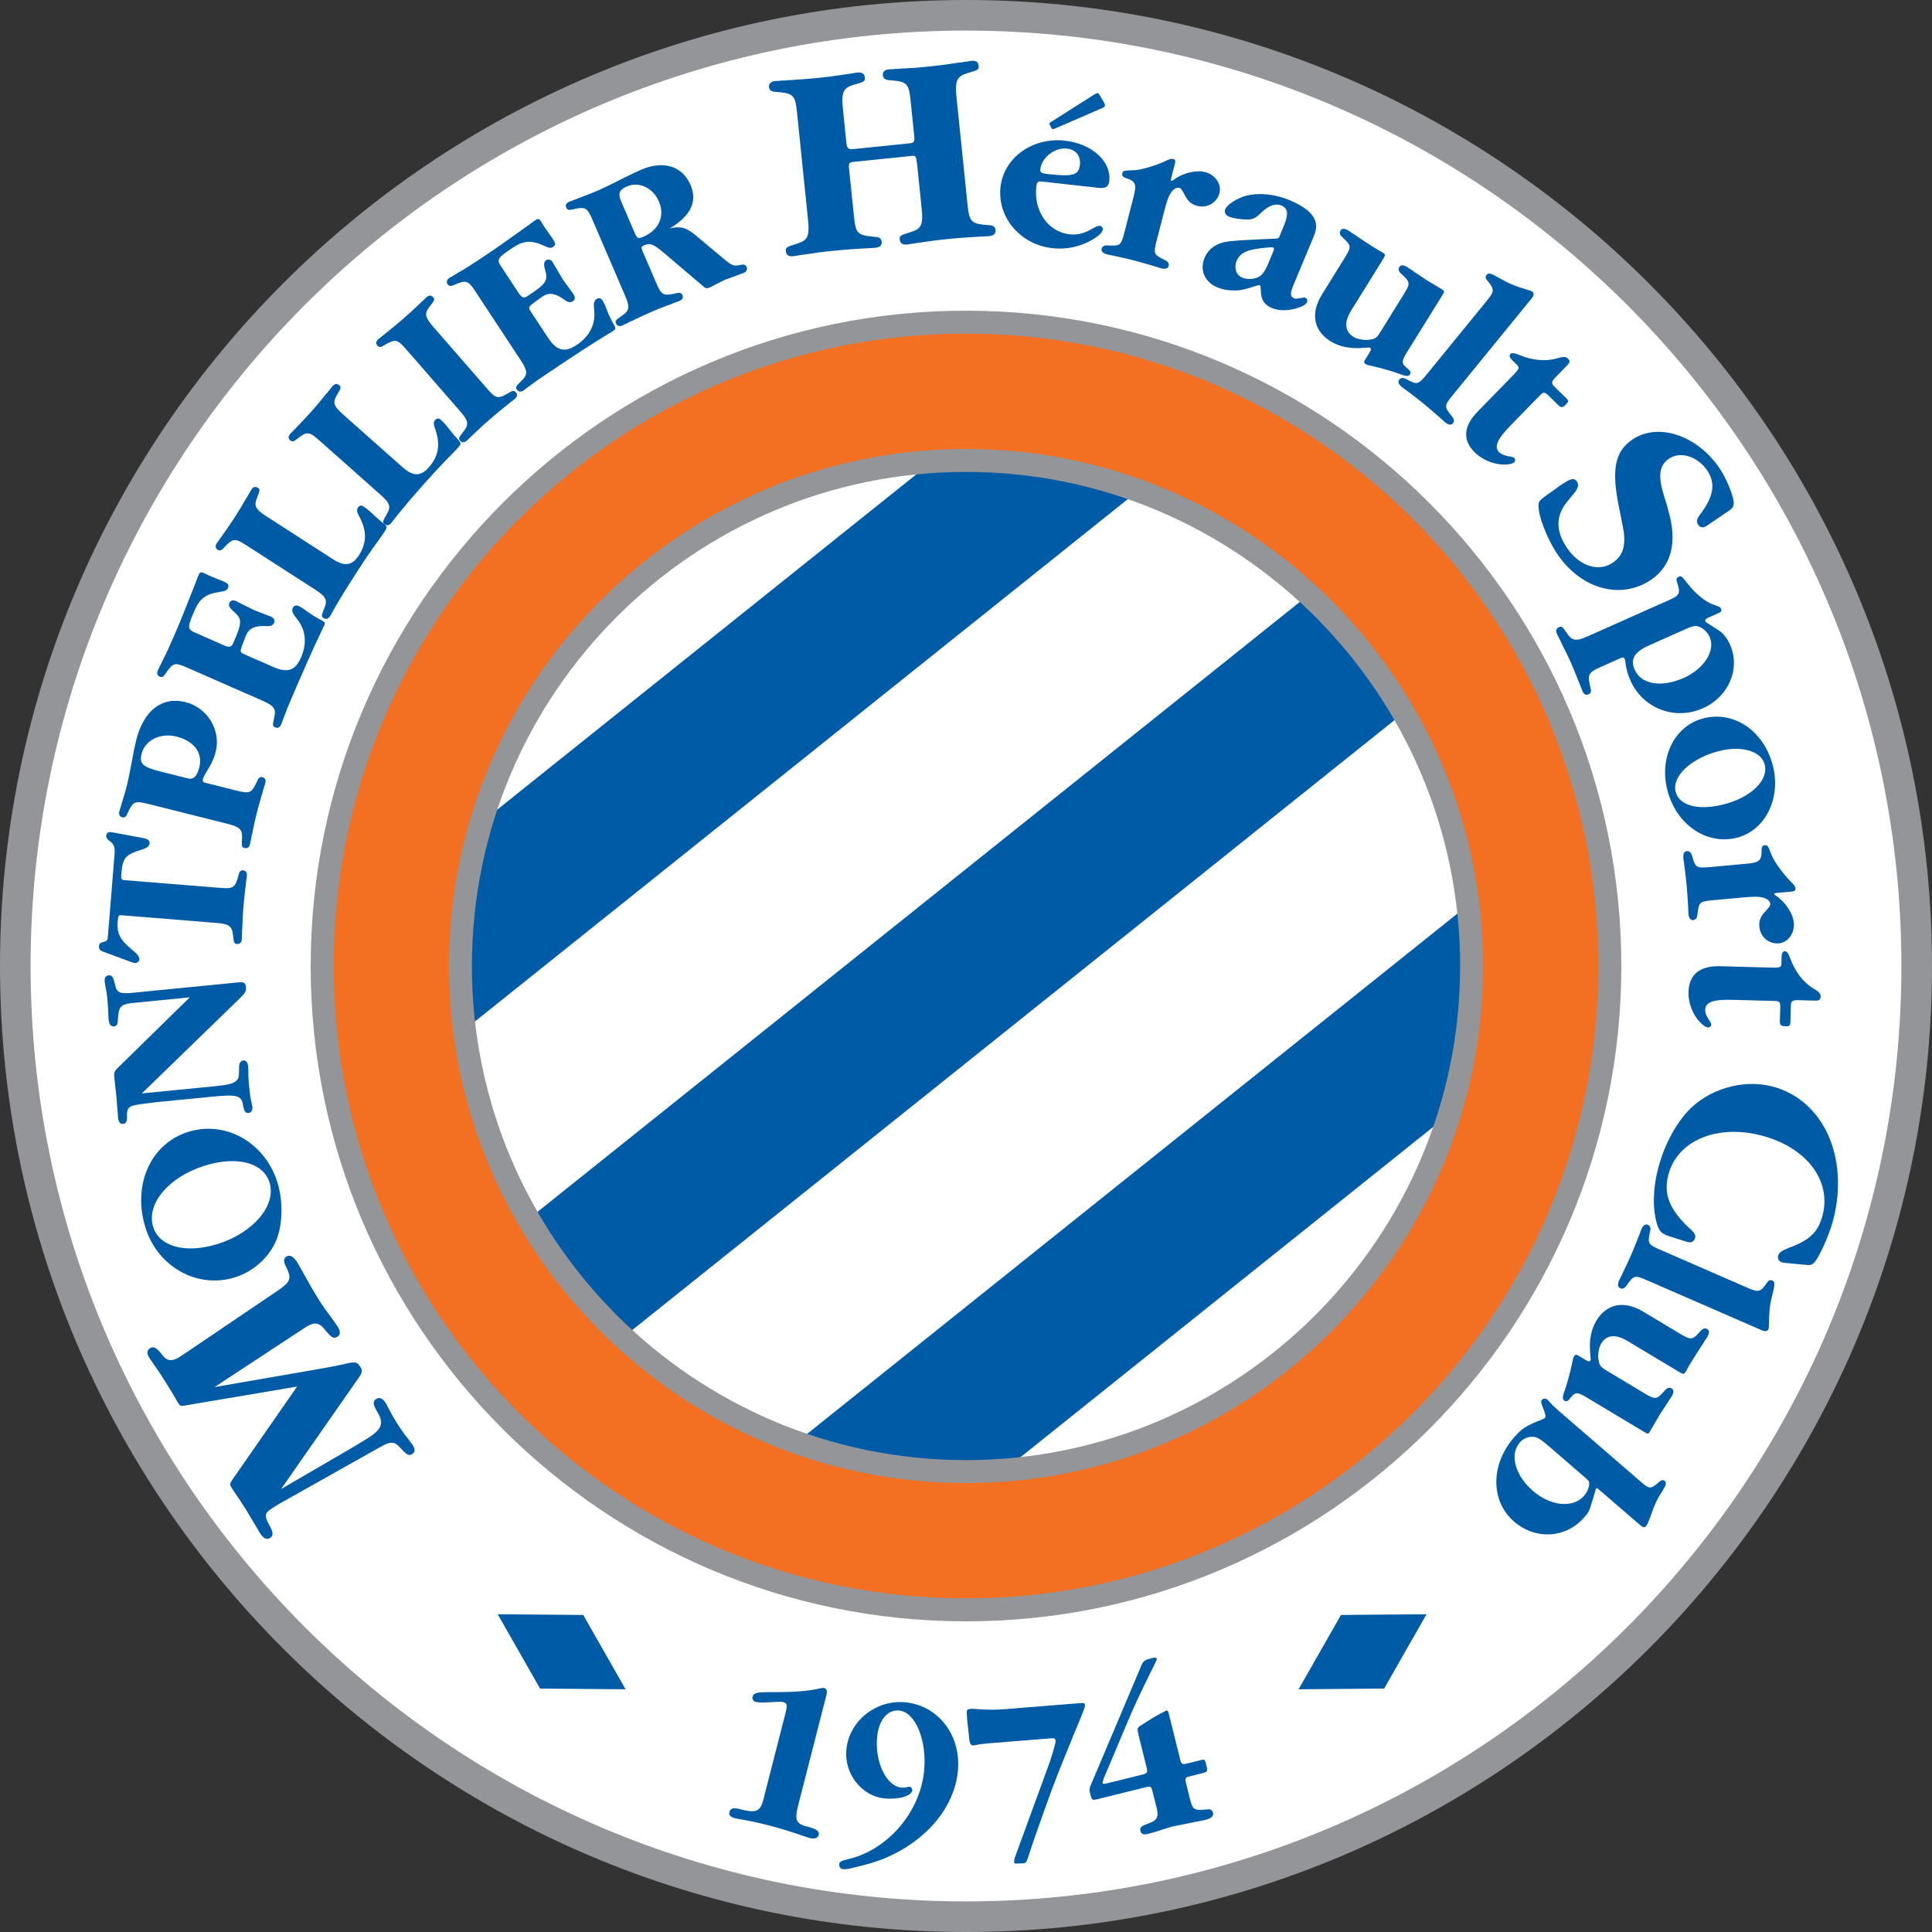 <?xml version="1.0" encoding="UTF-8" standalone="no"?>
<!-- Created with Inkscape (http://www.inkscape.org/) -->
<svg
   xmlns:svg="http://www.w3.org/2000/svg"
   xmlns="http://www.w3.org/2000/svg"
   version="1.0"
   width="705.499"
   height="705.5"
   viewBox="0 0 705.499 705.5"
   id="Layer_1"
   xml:space="preserve"><rect x="0" y="0" width="705.499" height="705.5" fill="#333333" stroke="none"/><defs
   id="defs102" />
<g
   id="g3">
	<g
   id="g5">
		<g
   id="g7">
			<path
   d="M 537.157,352.75 C 537.157,454.715 454.497,537.364 352.543,537.364 C 250.578,537.364 167.917,454.715 167.917,352.75 C 167.917,250.785 250.578,168.124 352.543,168.124 C 454.497,168.124 537.157,250.785 537.157,352.75"
   style="fill:white"
   id="path9" />
			<path
   d="M 172.108,352.75 C 172.108,253.265 253.046,172.327 352.543,172.327 C 452.017,172.327 532.966,253.265 532.966,352.75 C 532.966,452.234 452.017,533.173 352.543,533.173 C 253.047,533.173 172.108,452.234 172.108,352.75 M 163.726,352.75 C 163.726,456.857 248.419,541.562 352.543,541.562 C 456.645,541.562 541.349,456.857 541.349,352.75 C 541.349,248.631 456.645,163.938 352.543,163.938 C 248.419,163.938 163.726,248.631 163.726,352.75 z "
   style="fill:#939598"
   id="path11" />
			<path
   d="M 0,352.75 C 0,547.252 158.236,705.5 352.75,705.5 C 547.252,705.5 705.499,547.252 705.499,352.75 C 705.499,158.236 547.252,0 352.75,0 C 158.236,0 0,158.236 0,352.75"
   style="fill:#939598"
   id="path13" />
			<path
   d="M 11.174,352.75 C 11.174,164.409 164.403,11.174 352.75,11.174 C 541.097,11.174 694.325,164.409 694.325,352.75 C 694.325,541.102 541.096,694.326 352.75,694.326 C 164.403,694.326 11.174,541.102 11.174,352.75"
   style="fill:white"
   id="path15" />
			<polyline
   fill="#005BA6"
   points="271.524,537.02 352.979,552.988 540.373,403.043 547.998,315.8 271.524,537.02    "
   id="polyline17"
   style="fill:#005ba6" />
			<path
   d="M 543.175,324.821 C 541.901,339.417 536.779,398.048 536.515,400.976 C 533.897,403.089 354.771,546.402 351.935,548.687 C 348.799,548.072 294.125,537.347 280.815,534.74 C 293.355,524.698 529.602,335.673 543.175,324.821 M 545.483,312.66 L 262.233,539.3 L 354.035,557.307 L 544.23,405.117 L 552.832,306.781 L 545.483,312.66 z "
   style="fill:white"
   id="path19" />
			<polyline
   fill="#005BA6"
   points="537.261,245.691 207.835,509.281 168.25,459.808 497.676,196.219 537.261,245.691    "
   id="polyline21"
   style="fill:#005ba6" />
			<path
   d="M 497.056,201.875 C 501.156,207.014 527.489,239.927 531.6,245.066 C 525.501,249.946 214.565,498.744 208.455,503.625 C 204.355,498.486 178.011,465.568 173.9,460.435 C 180.009,455.553 490.935,206.755 497.056,201.875 M 495.161,193.078 L 162.588,459.171 L 207.192,514.937 L 542.923,246.318 L 498.296,190.564 L 495.161,193.078 z "
   style="fill:white"
   id="path23" />
			<path
   d="M 440.096,164.799 C 412.57,154.096 386.168,146.867 366.749,142.337 L 143.192,321.198 L 148.348,326.372 L 148.348,398.238 L 440.096,164.799"
   style="fill:#005ba6"
   id="path25" />
			<path
   d="M 367.725,146.712 C 383.963,150.559 407.264,156.869 432.058,166.079 C 421.654,174.393 164.633,380.04 152.38,389.859 C 152.38,376.785 152.38,324.688 152.38,324.688 C 152.38,324.688 150.152,322.478 149.222,321.536 C 155.974,316.139 364.739,149.101 367.725,146.712 M 364.233,139.185 L 137.163,320.883 C 137.163,320.883 142.916,326.631 144.329,328.031 C 144.329,331.218 144.329,406.609 144.329,406.609 L 448.065,163.576 L 441.554,161.044 C 412.948,149.933 385.581,142.595 367.666,138.409 L 365.76,137.973 L 364.233,139.185 z "
   style="fill:white"
   id="path27" />
			<path
   d="M 171.144,352.75 C 171.144,252.605 252.61,171.138 352.75,171.138 C 452.9,171.138 534.367,252.605 534.367,352.75 C 534.367,452.895 452.9,534.361 352.75,534.361 C 252.61,534.361 171.144,452.895 171.144,352.75 M 120.845,352.75 C 120.845,480.623 224.877,584.655 352.75,584.655 C 480.622,584.655 584.666,480.623 584.666,352.75 C 584.666,224.877 480.622,120.839 352.75,120.839 C 224.877,120.839 120.845,224.877 120.845,352.75 z "
   style="fill:#f36f21"
   id="path29" />
			<path
   d="M 172.327,352.75 C 172.327,253.265 253.265,172.327 352.75,172.327 C 452.234,172.327 533.185,253.265 533.185,352.75 C 533.185,452.234 452.235,533.173 352.75,533.173 C 253.265,533.173 172.327,452.234 172.327,352.75 M 163.943,352.75 C 163.943,456.857 248.648,541.562 352.75,541.562 C 456.862,541.562 541.567,456.857 541.567,352.75 C 541.567,248.631 456.862,163.938 352.75,163.938 C 248.648,163.938 163.943,248.631 163.943,352.75 z "
   style="fill:#939598"
   id="path31" />
			<path
   d="M 121.833,352.761 C 121.833,225.416 225.417,121.826 352.75,121.826 C 480.071,121.826 583.667,225.416 583.667,352.761 C 583.667,480.083 480.071,583.667 352.75,583.667 C 225.417,583.667 121.833,480.083 121.833,352.761 M 113.449,352.761 C 113.449,484.688 220.8,592.056 352.75,592.056 C 484.711,592.056 592.051,484.688 592.051,352.761 C 592.051,220.794 484.711,113.455 352.75,113.455 C 220.8,113.455 113.449,220.794 113.449,352.761 z "
   style="fill:#939598"
   id="path33" />
			<path
   d="M 68.283,513.122 C 65.848,513.547 65.848,513.547 65.079,512.335 C 64.872,512.019 64.206,510.974 63.793,510.124 C 62.036,507.184 60.922,505.421 59.349,502.93 C 58.384,501.403 56.983,499.364 55.984,497.98 C 55.479,497.165 54.79,496.251 54.583,495.93 C 53.515,494.253 53.572,493.099 54.847,492.272 C 56.053,491.508 57.27,492.203 59.084,494.546 C 61.209,497.354 62.851,497.445 66.997,494.592 L 100.53,471.894 C 106.375,467.978 106.697,467.088 104.239,462.121 C 103.481,460.582 103.584,459.503 104.629,458.842 C 105.823,458.078 107.178,458.796 108.557,460.961 C 108.66,461.122 109.211,462.006 109.544,462.701 C 112.576,468.19 114.907,472.238 116.285,474.397 C 117.755,476.717 119.753,479.513 121.912,482.407 C 122.417,483.205 123.118,484.124 123.37,484.526 C 124.381,486.134 124.3,487.42 123.266,488.086 C 121.819,489.005 121.096,488.557 118.546,485.445 C 116.399,482.746 114.63,482.632 111.15,484.951 L 78.363,506.506 L 119.406,499.398 C 121.209,499.047 123,498.697 124.884,498.295 C 129.764,497.118 130.373,497.192 131.591,499.105 C 132.36,500.316 132.268,501.258 131.269,502.693 L 102.64,543.759 L 126.871,529.645 C 129.099,528.365 131.867,526.706 134.519,525.035 C 139.262,522.037 140.181,519.769 138.09,516.123 C 136.092,512.781 135.988,511.736 137.436,510.817 C 138.55,510.099 139.813,510.662 140.881,512.344 C 141.076,512.677 141.559,513.601 141.984,514.451 C 142.845,516.156 143.925,518.063 145.039,519.814 C 146.371,521.904 147.669,523.776 149.081,525.481 C 149.77,526.388 150.517,527.387 150.769,527.772 C 151.688,529.23 151.584,530.304 150.54,530.959 C 149.323,531.734 148.657,531.373 146.165,528.68 C 143.949,526.245 142.571,526.222 138.391,528.657 L 103.319,548.386 C 102.377,548.868 101.585,549.374 100.448,550.08 L 99.024,550.999 C 96.693,552.469 96.498,553.611 98.277,556.764 C 99.839,559.583 99.919,560.772 98.633,561.593 C 97.347,562.408 96.187,561.794 94.855,559.704 L 89.561,550.81 C 88.39,548.956 86.024,545.401 85.128,544.166 L 84.577,543.288 C 83.865,542.157 83.876,541.818 84.784,540.44 L 108.498,506.316 L 68.283,513.122"
   style="fill:#005ba6"
   id="path35" />
			<path
   d="M 53.159,448.41 C 57.684,462.748 72.177,470.746 85.9,466.406 C 93.031,464.149 99.003,458.453 101.311,451.775 C 103.275,445.976 103.286,438.041 101.277,431.678 C 96.683,417.122 82.305,409.032 68.663,413.344 C 54.95,417.674 48.232,432.821 53.159,448.41 M 55.949,448.06 C 53.285,439.688 61.531,429.83 74.634,425.706 C 86.336,422.003 96.109,424.472 98.405,431.747 C 101.035,440.061 92.617,450.104 79.606,454.221 C 67.961,457.89 58.235,455.341 55.949,448.06 z "
   style="fill:#005ba6"
   id="path37" />
			<path
   d="M 49.496,366.146 C 43.72,366.709 43.318,367.191 42.973,373.353 C 42.904,374.163 42.456,374.719 41.652,374.8 C 40.504,374.904 39.838,374.093 39.665,372.365 C 39.642,372.072 39.562,371.343 39.573,370.694 C 39.458,367.932 39.355,366.118 39.183,364.522 C 39.068,363.368 38.861,361.932 38.597,360.709 C 38.436,359.854 38.276,358.923 38.23,358.487 C 38.092,357.04 38.597,356.265 39.677,356.162 C 40.906,356.03 41.342,356.725 42.089,359.866 C 42.721,362.501 43.858,362.972 48.267,362.547 L 86.945,358.734 C 89.115,358.527 89.655,358.832 89.827,360.571 C 89.953,361.863 89.517,362.707 87.863,364.275 L 51.804,399.272 L 78.401,396.659 C 83.546,396.154 85.245,395.695 86.382,394.552 C 87.243,393.604 87.243,393.673 87.323,389.286 C 87.289,388.195 88.001,387.322 88.873,387.242 C 89.815,387.133 90.469,387.96 90.607,389.321 C 90.63,389.613 90.63,390.274 90.699,390.848 C 90.653,392.817 90.756,394.569 91.032,397.319 C 91.193,398.978 91.434,400.776 91.721,402.068 C 91.939,402.918 92.112,403.842 92.158,404.21 C 92.273,405.502 91.767,406.289 90.757,406.398 C 89.597,406.502 89.08,405.749 88.713,403.315 C 88.162,400.071 86.439,399.589 77.826,400.433 L 57.373,402.449 C 48.932,403.494 51.171,403.201 50.598,403.327 C 47.141,403.821 46.349,404.636 46.372,407.105 C 46.464,409.574 46.108,410.28 44.868,410.395 C 43.857,410.493 43.271,409.746 43.099,408.012 L 42.536,400.765 L 41.801,394.047 C 41.56,391.589 41.606,391.297 43.214,389.746 L 69.305,364.194 L 49.496,366.146"
   style="fill:#005ba6"
   id="path39" />
			<path
   d="M 80.111,324.195 C 85.405,324.631 85.876,324.304 87.242,319.091 C 87.449,318.235 88,317.764 88.712,317.822 C 89.815,317.908 90.274,318.609 90.159,319.837 L 90.125,320.268 C 89.964,321.422 90.021,320.705 89.803,322.502 L 89.757,323.162 L 89.711,323.742 L 89.585,324.305 L 89.528,324.96 C 89.287,327.056 89.057,329.008 88.839,331.689 C 88.644,334.147 88.586,335.743 88.471,339.016 L 88.425,339.601 L 88.367,340.25 L 88.379,340.979 L 88.333,341.622 C 88.356,342.213 88.321,342.719 88.31,342.942 C 88.195,344.165 87.644,344.774 86.553,344.693 C 85.543,344.612 85.405,344.458 85.072,341.368 C 84.739,338.199 83.637,337.377 79.089,337.027 L 44.465,334.225 C 43.317,334.133 43.145,334.334 42.984,336.355 C 42.617,340.92 43.754,343.131 48.462,347.006 C 50.185,348.384 50.965,349.464 50.897,350.337 C 50.828,351.135 50.059,351.726 49.186,351.657 C 48.956,351.64 48.623,351.536 48.256,351.428 L 37.702,347.529 C 36.577,347.139 36.048,346.444 36.117,345.566 C 36.186,344.705 36.588,344.291 37.415,344.067 C 39.115,343.625 39.287,343.493 39.413,341.753 L 41.813,312.142 C 42.031,309.323 41.675,308.347 40.159,307.204 C 39.068,306.383 38.735,305.924 38.804,305.126 C 38.884,304.109 39.642,303.668 40.802,303.897 L 52.504,306.073 C 54.146,306.44 54.697,306.911 54.606,308.002 C 54.537,308.944 53.745,309.604 52.103,310.132 C 45.603,312.153 44.799,313.118 44.294,319.342 C 44.168,320.927 44.351,321.317 45.431,321.398 L 80.111,324.195"
   style="fill:#005ba6"
   id="path41" />
			<path
   d="M 74.955,285.839 C 74.128,285.626 73.91,285.27 74.082,284.57 C 74.243,283.932 74.725,282.933 75.333,281.969 C 77.205,278.983 78.181,276.91 78.767,274.51 C 80.754,266.62 75.77,258.404 67.685,256.377 C 59.141,254.241 52.446,259.449 49.713,270.364 C 49.265,272.127 48.599,275.405 48.093,278.345 C 47.404,281.923 46.83,284.851 46.486,286.189 C 46.084,287.802 45.785,289.014 44.913,291.856 C 44.166,294.291 44.052,294.716 43.983,294.997 C 43.788,295.468 43.673,295.961 43.592,296.243 C 43.305,297.443 43.627,298.206 44.695,298.465 C 45.384,298.643 46.004,298.27 46.36,297.466 C 48.576,292.551 49.082,292.304 54.215,293.585 L 83.177,300.854 C 87.621,301.974 88.574,302.961 88.379,306.137 C 88.207,309.158 88.31,309.404 89.286,309.651 C 90.354,309.909 90.997,309.404 91.296,308.204 C 91.353,308.003 91.468,307.509 91.548,306.923 L 91.709,306.286 L 91.813,305.568 L 91.974,304.937 L 92.112,304.368 C 92.766,301.159 93.076,299.597 93.662,297.34 C 94.282,294.796 94.822,292.987 95.396,290.966 L 95.557,290.328 L 95.775,289.788 L 95.913,289.208 L 96.062,288.588 C 96.59,286.848 96.407,287.543 96.763,286.435 L 96.866,286.016 C 97.165,284.816 96.832,284.052 95.775,283.788 C 95.063,283.616 94.454,283.989 94.11,284.799 C 91.894,289.708 91.388,289.955 86.232,288.669 L 74.955,285.839 M 58.694,281.756 C 52.068,280.097 50.793,278.874 51.723,275.222 C 52.952,270.278 58.591,267.505 64.378,268.952 C 70.855,270.571 74.116,274.912 72.784,280.195 C 71.946,283.508 70.671,284.754 68.616,284.249 L 58.694,281.756 z "
   style="fill:#005ba6"
   id="path43" />
			<path
   d="M 99.749,243.539 C 105.008,245.858 107.822,244.871 109.9,240.14 C 112.232,234.823 111.657,229.816 108.27,225.785 C 106.777,223.936 106.456,223.08 106.915,222.007 C 107.294,221.152 108.121,220.882 108.994,221.266 C 109.649,221.548 110.97,222.363 112.21,223.305 C 113.461,224.252 115.081,225.292 117.653,226.653 C 118.629,227.158 118.778,227.537 118.422,228.335 C 118.273,228.663 117.71,229.771 117.297,230.701 C 115.942,233.44 114.139,237.333 111.934,242.386 C 109.947,246.916 107.226,253.1 106.295,255.38 C 104.906,258.584 105.399,257.453 103.149,263.286 C 102.988,263.849 102.77,264.308 102.69,264.509 C 102.196,265.634 101.461,266.036 100.474,265.6 C 99.544,265.187 99.452,264.992 100.153,261.966 C 100.876,258.877 100.107,257.745 95.915,255.903 L 68.57,243.894 C 63.724,241.764 63.207,241.844 60.175,246.398 C 59.693,247.127 59.027,247.397 58.372,247.104 C 57.373,246.656 57.166,245.87 57.66,244.727 L 57.844,244.325 L 58.073,243.964 L 58.245,243.562 L 58.521,242.965 L 58.877,242.327 L 59.141,241.73 L 59.37,241.202 L 59.692,240.622 L 59.933,240.094 C 61.001,238.027 61.828,236.166 63.482,232.365 C 64.676,229.637 66.077,226.29 66.939,224.136 C 72.543,209.93 70.878,214.271 72.336,210.39 L 72.577,209.862 C 72.944,209.001 73.438,208.811 74.3,209.202 L 76.861,210.402 L 81.455,212.256 C 83.453,213.129 83.717,213.565 83.201,214.777 C 82.833,215.564 82.236,215.857 80.203,216.15 C 75.3,216.856 72.968,218.527 71.142,222.713 C 68.363,229.041 68.363,229.758 71.165,230.982 L 81.799,235.662 C 83.717,236.506 84.532,236.293 85.141,234.91 C 88.471,227.325 88.471,226.056 85.382,223.351 C 83.832,222.019 83.361,221.101 83.752,220.176 C 84.165,219.235 85.165,218.965 86.198,219.504 L 92.905,222.846 L 98.808,225.114 C 100.071,225.677 100.508,226.487 100.094,227.428 C 99.692,228.358 98.888,228.726 97.269,228.64 C 93.077,228.393 90.987,229.381 89.816,232.039 L 89.299,233.394 C 87.393,238.275 87.393,238.108 89.575,239.073 L 99.749,243.539"
   style="fill:#005ba6"
   id="path45" />
			<path
   d="M 90.114,199.216 C 85.658,196.351 85.107,196.42 81.444,200.359 C 80.836,201.014 80.147,201.169 79.527,200.773 C 78.608,200.182 78.539,199.36 79.205,198.327 C 79.205,198.327 79.412,198.006 79.733,197.621 L 79.974,197.253 L 80.33,196.713 L 80.778,196.139 L 81.134,195.594 L 81.456,195.1 L 81.824,194.658 L 82.191,194.101 C 83.305,192.494 84.511,190.765 85.809,188.738 C 87.313,186.424 88.071,185.109 89.771,182.227 L 90.069,181.733 L 90.437,181.182 L 90.77,180.533 L 91.114,179.982 C 91.378,179.448 91.654,179.029 91.769,178.839 C 92.435,177.805 93.216,177.535 94.135,178.121 C 94.985,178.672 94.996,178.931 93.871,181.756 C 92.665,184.695 93.251,185.93 97.098,188.411 L 121.639,204.242 C 125.842,206.958 128.644,206.521 131.01,202.852 C 133.962,198.276 134.008,193.906 131.24,188.658 C 130.31,187.028 130.183,186.166 130.7,185.368 C 131.205,184.564 131.917,184.415 132.698,184.931 C 133.686,185.569 135.34,186.884 136.809,188.365 C 138.049,189.508 139.095,190.432 140.094,191.161 C 141.357,192.148 141.437,192.562 140.668,193.773 L 140.186,194.514 C 138.785,196.547 138.946,196.3 136.477,199.722 C 134.617,202.335 132.71,205.16 129.793,209.684 C 127.048,213.95 124.855,217.47 122.478,221.558 C 121.605,223.062 121.341,223.597 121.191,223.843 C 120.962,224.302 120.697,224.733 120.537,224.968 C 119.859,226.002 119.101,226.289 118.171,225.697 C 117.321,225.134 117.321,224.887 118.435,222.062 C 119.652,219.122 119.055,217.876 115.22,215.395 L 90.114,199.216"
   style="fill:#005ba6"
   id="path47" />
			<path
   d="M 116.699,160.917 C 112.714,157.386 112.151,157.375 107.937,160.716 C 107.236,161.267 106.524,161.313 105.984,160.819 C 105.169,160.107 105.215,159.28 106.042,158.35 C 106.042,158.35 106.283,158.08 106.674,157.753 L 106.972,157.426 L 107.409,156.944 L 107.937,156.45 L 108.373,155.956 L 108.752,155.519 L 109.189,155.14 L 109.626,154.646 C 110.981,153.228 112.439,151.695 114.024,149.909 C 115.861,147.842 116.815,146.653 118.927,144.052 L 119.754,143.122 L 120.179,142.536 L 120.616,142.054 C 120.937,141.56 121.282,141.181 121.42,141.032 C 122.247,140.102 123.062,139.947 123.866,140.665 C 124.636,141.348 124.601,141.606 123.062,144.219 C 121.42,146.947 121.799,148.261 125.232,151.299 L 147.074,170.678 C 150.818,174.002 153.655,173.991 156.537,170.724 C 160.154,166.653 160.889,162.341 158.949,156.742 C 158.271,154.979 158.271,154.107 158.903,153.4 C 159.534,152.694 160.258,152.648 160.959,153.274 C 161.832,154.049 163.255,155.611 164.496,157.282 C 165.541,158.614 166.437,159.694 167.31,160.566 C 168.412,161.726 168.435,162.139 167.471,163.231 L 166.885,163.879 C 165.197,165.676 165.381,165.47 162.429,168.467 C 160.201,170.77 157.881,173.273 154.31,177.298 C 150.934,181.093 148.247,184.246 145.272,187.915 C 144.169,189.27 143.836,189.752 143.652,189.976 C 143.365,190.407 143.021,190.786 142.825,190.998 C 142.01,191.928 141.206,192.066 140.379,191.349 C 139.621,190.677 139.655,190.419 141.206,187.8 C 142.837,185.084 142.446,183.763 139.024,180.732 L 116.699,160.917"
   style="fill:#005ba6"
   id="path49" />
			<path
   d="M 177.747,141.774 C 181.226,145.771 181.789,145.868 186.406,143.089 C 187.164,142.618 187.887,142.676 188.358,143.221 C 189.07,144.042 188.909,144.863 187.99,145.667 L 187.646,145.949 C 186.727,146.666 187.29,146.184 185.866,147.321 L 185.361,147.758 L 184.925,148.137 L 184.443,148.464 L 183.949,148.889 C 182.479,150.077 180.734,151.496 179.092,152.931 C 176.336,155.32 176.244,155.411 171.432,159.976 C 171.064,160.401 170.674,160.74 170.49,160.883 C 169.583,161.693 168.744,161.738 168.021,160.917 C 167.366,160.153 167.424,159.907 169.295,157.506 C 171.271,155.014 171.064,153.659 168.055,150.214 L 148.441,127.694 C 144.962,123.686 144.41,123.606 139.782,126.379 C 139.035,126.838 138.312,126.781 137.841,126.235 C 137.117,125.414 137.29,124.605 138.22,123.789 C 138.22,123.789 138.484,123.554 138.921,123.272 L 139.242,122.991 L 139.736,122.554 L 140.333,122.135 L 140.827,121.71 L 141.275,121.319 L 141.757,120.992 L 142.251,120.567 C 143.664,119.43 145.466,117.96 146.937,116.662 C 149.842,114.136 149.842,114.136 154.746,109.491 C 155.136,109.043 155.527,108.716 155.687,108.572 C 156.617,107.762 157.456,107.717 158.156,108.537 C 158.834,109.301 158.753,109.559 156.904,111.959 C 154.929,114.439 155.135,115.794 158.144,119.251 L 177.747,141.774"
   style="fill:#005ba6"
   id="path51" />
			<path
   d="M 200.141,123.348 C 203.299,128.142 206.193,128.849 210.499,126.013 C 215.368,122.815 217.607,118.302 216.953,113.071 C 216.712,110.717 216.895,109.809 217.86,109.178 C 218.652,108.661 219.491,108.879 220.007,109.672 C 220.409,110.281 221.075,111.671 221.603,113.14 C 222.143,114.621 222.935,116.361 224.348,118.899 C 224.888,119.852 224.807,120.254 224.084,120.736 C 223.774,120.937 222.706,121.557 221.856,122.108 C 219.227,123.675 215.598,125.966 210.993,128.987 C 206.87,131.709 201.22,135.424 199.199,136.848 C 196.282,138.76 197.316,138.082 192.262,141.763 C 191.814,142.136 191.389,142.417 191.205,142.538 C 190.183,143.222 189.356,143.158 188.747,142.246 C 188.196,141.396 188.23,141.195 190.458,139.036 C 192.755,136.82 192.72,135.459 190.205,131.635 L 173.783,106.698 C 170.866,102.265 170.384,102.064 165.377,104.229 C 164.573,104.579 163.873,104.436 163.471,103.827 C 162.874,102.92 163.138,102.144 164.16,101.45 L 164.528,101.215 L 164.93,101.037 L 165.298,100.796 L 165.849,100.44 L 166.492,100.101 L 167.043,99.745 L 167.525,99.429 L 168.111,99.125 L 168.605,98.803 C 170.626,97.643 172.314,96.535 175.771,94.256 C 178.263,92.62 181.26,90.564 183.155,89.22 C 195.592,80.343 191.825,83.082 195.167,80.624 L 195.649,80.308 C 196.43,79.791 196.935,79.894 197.452,80.682 L 198.956,83.093 L 201.792,87.141 C 202.998,88.961 202.986,89.478 201.896,90.196 C 201.161,90.678 200.506,90.598 198.634,89.737 C 194.133,87.658 191.273,87.797 187.449,90.317 C 181.684,94.112 181.294,94.715 182.97,97.265 L 189.366,106.969 C 190.514,108.732 191.307,109.002 192.57,108.158 C 199.495,103.604 200.184,102.531 199.07,98.58 C 198.473,96.628 198.576,95.594 199.426,95.043 C 200.276,94.492 201.263,94.796 201.838,95.795 L 205.651,102.249 L 209.372,107.365 C 210.119,108.531 210.039,109.449 209.188,110.012 C 208.35,110.563 207.477,110.449 206.145,109.495 C 202.78,107.014 200.495,106.699 198.06,108.295 L 196.877,109.156 C 192.639,112.211 192.72,112.073 194.029,114.071 L 200.141,123.348"
   style="fill:#005ba6"
   id="path53" />
			<path
   d="M 212.188,72.039 L 211.556,72.228 L 211.028,72.463 L 210.431,72.71 L 209.73,72.946 L 209.133,73.204 L 208.731,73.371 C 208.226,73.497 207.904,73.652 207.904,73.652 C 206.767,74.134 206.377,74.863 206.79,75.862 C 207.088,76.529 207.743,76.792 208.604,76.58 C 213.852,75.357 214.369,75.616 216.447,80.479 L 228.241,107.902 C 230.055,112.117 229.849,113.478 227.196,115.24 C 224.693,116.963 224.554,117.169 224.957,118.099 C 225.382,119.098 226.186,119.322 227.323,118.828 C 227.518,118.747 227.989,118.546 228.494,118.242 L 229.091,117.984 L 229.734,117.639 L 230.331,117.369 L 230.871,117.145 C 233.753,115.744 235.177,115.055 237.118,114.217 C 239.587,113.149 241.195,112.466 243.25,111.736 L 243.847,111.478 L 244.41,111.323 L 244.95,111.094 L 245.559,110.829 C 247.247,110.186 246.581,110.479 247.672,110.077 L 248.074,109.905 C 249.211,109.423 249.613,108.694 249.177,107.695 C 248.89,107.023 248.224,106.765 247.374,106.977 C 242.125,108.2 241.621,107.942 239.519,103.073 L 234.615,91.652 C 234.075,90.383 234.156,90.033 235.235,89.573 C 237.428,88.631 238.566,89.079 242.792,92.639 L 256.503,104.307 C 257.674,105.387 258.099,105.432 259.305,104.927 C 259.5,104.846 259.833,104.692 260.212,104.456 C 260.912,104.071 261.889,103.577 263.048,102.986 C 264.024,102.492 264.759,102.176 264.897,102.119 L 271.511,99.684 C 272.545,99.305 273.015,98.392 272.648,97.519 C 272.292,96.721 271.695,96.428 270.466,96.721 C 267.871,97.284 267.4,97.094 264.207,94.441 L 254.079,85.972 C 250.611,83.043 248.394,82.493 244.593,83.405 C 252.31,78.754 254.756,73.575 252.149,67.511 C 249.198,60.644 242.262,58.479 234.177,61.947 C 232.385,62.722 229.767,64.003 227.034,65.346 C 223.543,67.166 220.316,68.694 218.455,69.509 C 216.124,70.509 214.918,71.025 212.725,71.8 L 212.188,72.039 M 226.841,73.566 C 225.589,70.626 226.117,69.299 228.988,68.065 C 233.329,66.193 238.45,68.57 240.575,73.52 C 242.907,78.917 240.667,83.999 234.856,86.491 C 233.053,87.266 232.663,87.117 231.744,84.987 L 226.841,73.566 z "
   style="fill:#005ba6"
   id="path55" />
			<path
   d="M 332.01,52.355 C 333.813,52.154 334.054,51.752 333.859,49.766 L 332.562,37.197 C 331.861,30.307 331.424,29.779 324.385,29.244 C 323.225,29.083 322.513,28.59 322.398,27.539 C 322.272,26.224 323.053,25.472 324.661,25.305 C 324.661,25.305 325.132,25.259 325.798,25.294 L 327.222,25.145 L 328.083,25.157 L 329.025,25.059 L 329.783,24.978 L 330.541,24.989 L 331.311,24.92 C 334.067,24.811 336.513,24.564 340.302,24.179 C 343.323,23.875 345.493,23.554 349.627,22.945 L 350.385,22.859 L 351.235,22.767 L 352.166,22.578 L 353.016,22.497 C 353.763,22.33 354.44,22.262 354.704,22.227 C 356.323,22.06 357.242,22.635 357.368,23.967 C 357.517,25.38 357.253,25.587 353.452,26.66 C 349.364,27.837 348.675,29.433 349.283,35.48 L 353.268,74.335 C 353.992,81.226 354.428,81.754 361.537,82.259 C 362.696,82.328 363.42,82.926 363.535,83.965 C 363.661,85.291 362.881,86.032 361.272,86.21 L 360.721,86.268 C 359.182,86.314 358.998,86.348 354.531,86.612 C 352.258,86.75 349.134,86.974 346.86,87.209 C 341.474,87.76 341.578,87.749 332.827,89.035 C 332.161,89.196 331.507,89.253 331.22,89.287 C 329.623,89.454 328.704,88.879 328.567,87.547 C 328.418,86.14 328.59,85.928 332.483,84.762 C 336.468,83.585 337.18,82.092 336.548,76.034 L 334.883,59.784 C 334.481,56.867 334.389,56.786 332.781,56.948 L 312.547,59.021 C 309.905,59.291 309.825,59.394 310.077,61.852 L 311.8,78.579 C 312.501,85.48 312.926,85.917 319.954,86.526 C 321.113,86.601 321.837,87.198 321.952,88.231 C 322.09,89.564 321.298,90.304 319.701,90.465 L 319.127,90.528 C 317.611,90.597 317.508,90.597 313.052,90.867 C 310.583,91.022 307.736,91.217 304.91,91.516 C 300.179,91.998 299.8,92.033 291.336,93.29 C 290.601,93.468 289.935,93.526 289.648,93.56 C 288.029,93.727 287.11,93.146 286.983,91.82 C 286.834,90.407 287.098,90.184 290.899,89.035 C 294.884,87.858 295.688,86.347 295.068,80.296 L 291.083,41.452 C 290.371,34.562 289.935,34.034 282.826,33.516 C 281.551,33.361 280.931,32.856 280.816,31.719 C 280.69,30.588 281.563,29.726 283.078,29.577 C 283.078,29.577 283.549,29.531 284.215,29.554 L 284.789,29.491 L 285.639,29.41 L 286.592,29.41 L 287.442,29.318 L 288.2,29.243 L 288.97,29.261 L 289.82,29.163 C 292.289,29.008 295.217,28.812 298.065,28.514 C 302.785,28.032 303.06,27.997 311.536,26.751 C 312.19,26.59 312.846,26.515 313.133,26.493 C 314.74,26.332 315.659,26.906 315.797,28.221 C 315.935,29.645 315.774,29.846 311.869,30.914 C 307.884,32.091 307.172,33.693 307.804,39.745 L 309.09,52.308 C 309.285,54.197 309.814,54.622 311.8,54.421 L 332.01,52.355"
   style="fill:#005ba6"
   id="path57" />
			<path
   d="M 383.859,46.625 C 384.112,47.039 384.192,47.119 384.411,47.142 C 384.629,47.171 384.87,47.12 385.823,46.7 L 402.095,39.632 C 403.036,39.276 403.462,38.949 403.508,38.489 C 403.542,38.265 403.416,38.03 403.232,37.547 L 401.636,34.866 C 401.188,34.137 401.199,34.056 400.821,34.022 C 400.522,33.988 400.051,34.166 399.305,34.694 L 384.365,44.18 C 383.217,44.886 383.227,44.805 383.205,45.041 C 383.182,45.179 383.182,45.179 383.48,45.828 L 383.859,46.625 M 401.143,68.593 C 403.761,68.886 404.841,68.168 405.071,66.078 C 405.863,58.953 398.766,52.458 388.867,51.368 C 377.027,50.035 366.531,57.597 365.348,68.312 C 364.119,79.342 372.572,89.316 384.262,90.619 C 389.957,91.251 395.585,89.832 400.178,86.703 C 401.741,85.669 402.613,84.624 402.704,83.798 C 402.796,83.126 402.176,82.449 401.567,82.46 C 400.97,82.471 400.488,82.632 399.19,83.327 C 395.952,85.244 393.436,85.882 390.52,85.549 C 382.722,84.682 377.428,77.033 378.427,68.111 C 378.611,66.452 379.024,66.124 380.448,66.291 L 401.143,68.593 z M 389.693,54.261 C 392.828,54.612 394.7,56.937 394.344,60.175 C 393.907,63.993 391.863,64.596 382.573,63.563 C 380.334,63.31 379.76,62.937 379.885,61.817 C 380.38,57.471 385.191,53.756 389.693,54.261 z "
   style="fill:#005ba6"
   id="path59" />
			<path
   d="M 414.016,71.567 C 415.096,67.393 414.625,66.181 411.467,65.136 C 410.089,64.711 409.595,64.194 409.836,63.322 C 410.089,62.3 410.089,62.3 414.338,62.139 C 416.703,62.041 422.17,60.422 425.374,58.901 C 427.153,58.046 427.739,57.879 428.475,58.068 C 429.129,58.235 429.313,58.751 429.072,59.635 L 427.763,64.734 C 427.544,65.618 427.522,66.008 427.82,66.077 C 427.889,66.1 428.142,66.008 428.348,65.819 C 431.656,63.241 436.662,61.972 440.028,62.827 C 443.737,63.781 446.137,67.202 445.299,70.498 C 444.369,74.069 440.809,76.119 437.169,75.178 C 435.032,74.638 433.712,73.427 432.587,71.118 C 431.645,69.321 431.254,68.746 430.588,68.58 C 429.716,68.356 428.522,69.062 427.672,70.24 C 426.661,71.779 426.155,73.128 425.053,77.446 L 422.55,87.15 C 421.103,92.783 421.149,92.875 425.375,94.971 C 426.558,95.511 426.982,96.24 426.753,97.118 C 426.524,98.06 425.581,98.369 423.974,97.956 C 423.756,97.91 423.101,97.732 422.608,97.531 C 419.071,96.463 415.867,95.567 414.121,95.108 C 412.571,94.712 409.126,93.897 405.738,93.191 C 405.198,93.133 404.544,92.961 404.325,92.898 C 402.706,92.49 402.04,91.773 402.281,90.819 C 402.51,89.946 403.246,89.51 404.544,89.619 C 409.23,89.877 409.344,89.757 410.791,84.13 L 414.016,71.567"
   style="fill:#005ba6"
   id="path61" />
			<path
   d="M 467.209,86.347 C 466.888,87.117 466.888,87.117 463.821,87.231 L 461.674,87.312 L 459.412,87.433 L 457.253,87.525 C 453.739,87.703 451.052,87.893 449.008,88.105 C 444.368,88.633 441.336,90.631 439.832,94.254 C 438.029,98.578 439.936,103.039 444.482,104.917 C 446.492,105.755 448.709,106.117 451.177,106.071 C 453.508,105.979 454.071,105.801 459.4,104.188 C 459.675,104.13 459.837,104.119 459.974,104.176 C 460.181,104.262 460.329,104.481 460.329,104.894 L 460.502,107.409 C 460.56,107.846 460.64,108.282 460.731,108.649 C 461.248,110.337 462.488,111.67 464.44,112.479 C 467.162,113.61 470.539,113.552 474.144,112.353 C 475.936,111.773 476.969,111.067 477.279,110.303 C 477.532,109.671 477.245,108.976 476.694,108.753 C 476.487,108.661 476.108,108.586 475.821,108.707 C 472.836,109.189 473.099,109.143 472.41,108.845 C 471.113,108.225 471.101,107.082 472.25,104.286 L 479.898,85.906 C 482.091,80.6 479.209,76.541 470.641,72.981 C 465.485,70.851 459.662,70.299 455.012,71.477 C 451.693,72.396 448.133,74.675 447.409,76.415 C 446.95,77.518 447.558,78.591 448.81,79.12 C 450.487,79.803 453.357,80.188 455.815,80.154 C 457.745,80.05 458.583,79.58 460.65,77.582 C 463.245,75.061 465.749,74.148 467.896,75.038 C 470.342,76.049 470.594,78.202 468.849,82.376 L 467.209,86.347 M 463.087,96.31 C 461.996,98.888 460.985,100.347 459.825,101.001 C 458.091,102 455.507,102.155 453.624,101.369 C 451.396,100.45 450.535,97.803 451.568,95.288 C 452.498,93.066 454.244,91.831 457.207,91.171 C 460.066,90.574 464.235,90.172 464.89,90.373 C 465.245,90.517 465.303,90.947 465.051,91.573 L 463.087,96.31 z "
   style="fill:#005ba6"
   id="path63" />
			<path
   d="M 490.556,94.949 C 493.611,90.011 493.634,89.845 490.201,86.646 C 489.236,85.773 489.041,84.952 489.523,84.177 C 490.04,83.339 491.027,83.327 492.417,84.212 C 492.555,84.292 493.072,84.608 493.611,85.033 L 495.15,85.986 L 495.804,86.491 C 498.009,87.949 499.755,89.127 500.605,89.643 L 502.97,91.113 C 503.705,91.492 504.739,92.124 504.866,92.193 C 506.025,92.911 506.003,93.089 504.854,94.949 L 493.473,113.266 C 490.763,117.63 491.004,120.972 494.197,122.97 C 495.931,124.038 498.699,124.428 500.984,123.9 C 502.35,123.579 502.89,123.125 504.085,121.207 L 512.089,108.316 C 515.155,103.389 515.167,103.223 511.734,100.024 C 510.7,99.111 510.505,98.284 510.976,97.509 C 511.504,96.676 512.48,96.676 513.893,97.543 C 514.031,97.624 514.605,97.98 515.076,98.358 L 515.846,98.84 L 516.58,99.38 L 517.338,99.862 C 519.164,101.085 520.588,102.061 520.726,102.141 C 521.748,102.779 522.702,103.376 524.861,104.622 L 526.595,105.696 C 527.491,106.259 527.536,106.46 526.698,107.809 L 514.043,128.187 C 511.62,132.091 511.598,132.706 514.216,134.773 C 515.1,135.502 515.283,136.053 514.882,136.702 C 514.365,137.523 513.423,137.477 510.713,136.42 C 508.313,135.547 505.385,134.703 502.055,133.894 C 499.471,133.337 499.172,133.246 498.724,132.964 C 498.024,132.528 497.99,132.154 498.54,131.259 L 500.251,128.509 C 500.688,127.803 500.733,127.298 500.355,127.062 C 499.976,126.815 500.321,126.85 497.232,127.073 C 492.868,127.377 488.952,126.545 485.874,124.627 C 479.662,120.768 478.49,114.36 482.763,107.504 L 490.556,94.949"
   style="fill:#005ba6"
   id="path65" />
			<path
   d="M 530.91,143.772 C 527.235,148.273 527.259,148.371 530.198,152.052 C 531.048,153.039 531.129,153.884 530.565,154.578 C 529.945,155.342 528.969,155.227 527.671,154.176 C 527.499,154.027 526.982,153.602 526.614,153.217 C 523.789,150.708 521.32,148.606 519.747,147.32 C 518.69,146.453 515.773,144.185 513.121,142.193 C 512.661,141.912 512.133,141.492 511.949,141.349 C 510.675,140.304 510.353,139.362 510.973,138.599 C 511.547,137.904 512.397,137.807 513.545,138.444 C 517.679,140.654 517.828,140.586 521.503,136.095 L 543.059,109.671 C 545.781,106.329 545.757,105.646 543.07,102.379 C 542.393,101.638 542.336,101.001 542.864,100.369 C 543.542,99.542 544.426,99.766 547.205,101.368 C 550.914,103.504 552.763,104.342 558.551,106.059 C 559.057,106.18 559.401,106.352 559.631,106.541 C 560.274,107.069 560.158,107.942 559.286,108.987 L 530.91,143.772"
   style="fill:#005ba6"
   id="path67" />
			<path
   d="M 552.959,136.589 C 554.751,134.751 554.9,134.166 554.039,133.327 L 552.259,131.576 C 551.282,130.634 550.995,129.836 551.535,129.296 C 552.052,128.756 553.074,128.905 554.797,129.623 C 559.678,131.644 564.535,132.069 568.669,130.834 C 570.908,130.163 571.805,130.214 572.517,130.892 C 573.389,131.742 573.343,132.328 572.276,133.413 L 567.912,137.892 C 566.592,139.241 566.442,140.045 567.475,141.044 L 571.678,145.144 C 572.872,146.31 572.872,146.625 571.816,147.711 C 570.668,148.899 570.083,148.957 569.106,148.015 L 565.271,144.265 C 564.087,143.111 563.559,143.122 562.342,144.357 L 551.593,155.376 C 546.644,160.458 545.506,163.243 547.505,165.195 C 548.102,165.786 549.273,166.292 550.514,166.55 C 552.489,166.889 552.65,166.952 552.983,167.268 C 553.362,167.63 553.362,168.382 552.995,168.761 C 552.363,169.41 550.549,169.748 548.367,169.616 C 544.83,169.335 541.143,167.739 538.651,165.315 C 534,160.785 534.322,155.709 539.582,150.312 L 552.959,136.589"
   style="fill:#005ba6"
   id="path69" />
			<path
   d="M 623.413,191.89 C 622,192.866 620.921,192.797 620.117,191.609 C 619.382,190.518 619.565,189.456 620.921,187.727 C 625.767,181.331 626.56,176.427 623.459,171.868 C 619.888,166.608 613.617,164.667 609.448,167.493 C 606.704,169.37 605.751,172.196 606.531,176.72 C 606.726,177.512 606.864,178.219 607.048,179.006 L 607.795,181.613 L 608.61,184.156 L 609.288,186.682 C 612.537,198.028 610.355,206.641 602.972,211.671 C 591.982,219.153 577.478,215.22 568.75,202.427 C 564.753,196.535 561.343,187.481 561.859,184.024 C 561.951,183.157 562.318,182.675 563.915,181.475 C 564.581,180.907 564.972,180.648 567.016,179.265 C 568.613,178.065 569.554,177.416 569.945,177.146 C 573.631,174.643 574.848,174.384 575.859,175.877 C 576.444,176.738 576.376,177.829 575.526,179.098 C 575.285,179.603 576.306,178.22 572.184,183.318 C 568.073,188.411 568.049,193.952 572.206,200.079 C 576.766,206.757 583.794,208.979 588.893,205.499 C 592.349,203.156 593.475,200.09 593.039,194.882 C 592.832,193.401 592.533,191.776 591.259,185.505 C 588.354,171.615 589.64,164.892 596.082,160.516 C 605.35,154.206 619.647,158.834 627.881,170.926 C 630.339,174.544 632.922,180.71 633.095,183.484 C 633.175,184.799 632.762,185.528 631.269,186.556 L 623.413,191.89"
   style="fill:#005ba6"
   id="path71" />
			<path
   d="M 591.465,240.46 C 592.568,239.966 593.004,240.024 593.268,240.632 C 593.36,240.844 593.429,240.988 593.452,241.223 C 593.912,244.657 594.348,246.196 595.393,248.533 C 599.94,258.731 611.596,263.198 621.863,258.627 C 631.302,254.413 635.644,244.152 631.739,235.39 C 630.636,232.921 629.328,231.262 627.352,230.004 C 622.656,227.053 622.885,227.208 622.724,226.852 C 622.517,226.381 622.839,225.979 623.884,225.526 L 627.662,223.832 C 628.488,223.464 628.775,223.005 628.466,222.316 C 628.201,221.691 627.903,221.57 625.537,220.726 C 622.907,219.842 619.428,217.022 616.821,213.801 C 613.846,210.086 613.984,210.189 612.939,210.649 C 612.25,210.965 612.066,211.625 612.331,212.412 C 613.743,216.891 613.536,217.328 608.977,219.349 L 579.9,232.307 C 575.559,234.248 574.089,234.087 572.275,231.331 C 570.471,228.759 570.311,228.569 569.266,229.04 C 568.244,229.499 568.037,230.332 568.565,231.509 C 568.646,231.71 568.852,232.204 569.174,232.709 L 569.461,233.329 L 569.828,233.99 L 570.103,234.615 L 570.344,235.166 C 571.906,238.272 572.549,239.553 573.514,241.677 C 574.375,243.618 575.121,245.501 575.891,247.396 L 576.155,248.016 L 576.34,248.607 L 576.581,249.147 L 576.868,249.773 L 577.097,250.485 L 577.372,251.111 L 577.567,251.525 C 577.716,252.042 577.854,252.38 577.854,252.38 C 578.382,253.557 579.14,253.959 580.173,253.5 C 580.862,253.196 581.138,252.501 580.897,251.605 C 579.553,246.173 579.818,245.656 584.847,243.411 L 591.465,240.46 M 615.994,229.522 C 617.843,228.701 618.979,228.448 619.922,228.689 C 621.679,229.142 623.447,230.664 624.309,232.605 C 626.514,237.555 622.299,244.221 614.858,247.546 C 606.659,251.192 599.32,249.923 596.92,244.548 C 595.254,240.833 596.839,238.06 601.938,235.786 L 615.994,229.522 z "
   style="fill:#005ba6"
   id="path73" />
			<path
   d="M 647.437,279.781 C 644.256,267.046 633.37,259.484 622.173,262.274 C 611.699,264.869 605.831,276.278 608.806,288.285 C 611.975,301.032 623.045,308.686 634.173,305.924 C 644.497,303.358 650.399,291.719 647.437,279.781 M 644.417,279.207 C 645.853,284.989 639.318,291.283 629.224,293.786 C 620.072,296.054 613.158,294.199 611.883,289.083 C 610.482,283.438 617.613,276.772 627.868,274.229 C 636.137,272.173 643.188,274.315 644.417,279.207 z "
   style="fill:#005ba6"
   id="path75" />
			<path
   d="M 638.077,315.375 C 642.349,314.99 643.326,314.141 643.257,310.816 C 643.199,309.38 643.521,308.743 644.429,308.663 C 645.485,308.571 645.485,308.571 647.047,312.51 C 647.931,314.709 651.318,319.32 653.811,321.812 C 655.223,323.196 655.568,323.701 655.648,324.442 C 655.717,325.126 655.281,325.464 654.385,325.55 L 649.114,326.032 C 648.218,326.112 647.851,326.233 647.885,326.526 C 647.885,326.595 648.058,326.807 648.298,326.934 C 651.835,329.196 654.73,333.474 655.039,336.931 C 655.384,340.755 652.983,344.166 649.596,344.47 C 645.921,344.815 642.786,342.145 642.453,338.389 C 642.246,336.201 642.935,334.559 644.726,332.722 C 646.104,331.229 646.518,330.666 646.449,329.983 C 646.369,329.087 645.301,328.197 643.911,327.795 C 642.12,327.358 640.673,327.336 636.24,327.749 L 626.261,328.656 C 620.473,329.184 620.405,329.264 619.841,333.933 C 619.727,335.236 619.187,335.885 618.279,335.966 C 617.303,336.064 616.706,335.288 616.568,333.629 C 616.546,333.405 616.476,332.733 616.51,332.193 C 616.315,328.501 616.097,325.199 615.913,323.385 C 615.775,321.811 615.373,318.28 614.914,314.835 C 614.787,314.33 614.73,313.647 614.707,313.422 C 614.558,311.768 615.006,310.896 615.981,310.815 C 616.877,310.729 617.544,311.274 617.887,312.532 C 619.197,317.022 619.358,317.091 625.145,316.563 L 638.077,315.375"
   style="fill:#005ba6"
   id="path77" />
			<path
   d="M 647.38,353.347 C 649.941,353.421 650.491,353.14 650.515,351.923 L 650.573,349.443 C 650.619,348.082 651.02,347.341 651.779,347.353 C 652.525,347.387 653.099,348.237 653.742,349.988 C 655.556,354.938 658.543,358.779 662.263,361.007 C 664.273,362.19 664.859,362.884 664.824,363.861 C 664.802,365.072 664.331,365.44 662.826,365.394 L 656.567,365.227 C 654.695,365.181 653.983,365.612 653.961,367.047 L 653.8,372.926 C 653.754,374.586 653.513,374.809 652.009,374.752 C 650.355,374.717 649.918,374.327 649.942,372.96 L 650.091,367.614 C 650.137,365.954 649.77,365.564 648.035,365.518 L 632.658,365.104 C 625.561,364.909 622.736,365.965 622.667,368.762 C 622.633,369.589 623.058,370.812 623.712,371.88 C 624.804,373.574 624.872,373.717 624.86,374.171 C 624.849,374.705 624.309,375.222 623.769,375.199 C 622.873,375.188 621.392,374.079 620.002,372.386 C 617.809,369.613 616.477,365.8 616.58,362.321 C 616.752,355.838 620.691,352.629 628.225,352.829 L 647.38,353.347"
   style="fill:#005ba6"
   id="path79" />
			<path
   d="M 609.448,451.402 C 606.83,450.529 606.038,449.743 605.199,447.365 C 603.454,441.922 603.511,434.383 605.428,426.929 C 607.553,418.649 611.423,411.202 616.223,405.868 C 623.814,397.703 636.343,393.965 647.115,396.715 C 665.696,401.492 675.343,422.41 669.463,445.32 C 668.257,450.011 665.237,457.183 663.067,460.346 C 662.126,461.673 661.46,461.994 660.104,461.948 L 652.25,461.207 C 651.48,461.098 650.998,461.075 650.733,461.006 C 649.712,460.747 649.034,459.593 649.298,458.571 C 649.573,457.474 650.652,456.676 653.065,455.723 C 660.954,452.841 663.94,449.975 665.582,443.636 C 668.832,430.935 659.484,418.825 643.108,414.622 C 626.824,410.453 612.4,416.551 609.196,429.08 C 607.359,436.252 609.714,441.954 617.51,449.056 C 618.854,450.279 619.244,451.066 618.991,452.077 C 618.636,453.455 617.441,453.937 615.982,453.467 L 609.448,451.402"
   style="fill:#005ba6"
   id="path81" />
			<path
   d="M 602.156,467.83 C 596.839,465.51 596.724,465.545 594.003,469.38 C 593.268,470.46 592.486,470.781 591.649,470.414 C 590.753,470.029 590.604,469.053 591.258,467.52 C 591.35,467.325 591.625,466.699 591.902,466.251 C 593.555,462.852 594.922,459.9 595.726,458.034 C 596.265,456.8 597.666,453.377 598.872,450.271 C 598.998,449.754 599.263,449.128 599.365,448.927 C 600.02,447.4 600.846,446.848 601.743,447.25 C 602.569,447.612 602.891,448.398 602.569,449.662 C 601.57,454.244 601.673,454.376 607.002,456.702 L 638.262,470.31 C 642.212,472.027 642.878,471.826 645.289,468.346 C 645.817,467.508 646.427,467.272 647.185,467.605 C 648.15,468.024 648.161,468.943 647.391,472.049 C 646.324,476.2 646.025,478.21 645.933,484.257 C 645.967,484.762 645.887,485.135 645.761,485.423 C 645.428,486.181 644.555,486.301 643.303,485.75 L 602.156,467.83"
   style="fill:#005ba6"
   id="path83" />
			<path
   d="M 612.664,486.537 C 617.647,489.523 617.82,489.535 620.967,486.055 C 621.817,485.068 622.644,484.867 623.424,485.326 C 624.251,485.831 624.285,486.819 623.436,488.243 C 623.356,488.375 623.045,488.892 622.632,489.431 L 621.691,490.981 L 621.209,491.653 C 619.785,493.886 618.637,495.65 618.131,496.499 L 616.685,498.882 C 616.329,499.64 615.708,500.674 615.639,500.8 C 614.927,501.966 614.767,501.954 612.895,500.823 L 594.395,489.724 C 589.997,487.088 586.655,487.37 584.713,490.608 C 583.668,492.359 583.313,495.144 583.887,497.412 C 584.22,498.755 584.691,499.307 586.631,500.472 L 599.631,508.27 C 604.604,511.256 604.776,511.267 607.922,507.788 C 608.818,506.737 609.645,506.542 610.426,507.001 C 611.264,507.506 611.287,508.494 610.438,509.912 C 610.357,510.044 610.001,510.63 609.633,511.1 L 609.162,511.881 L 608.634,512.616 L 608.175,513.397 C 606.981,515.229 606.016,516.676 605.936,516.808 C 605.327,517.842 604.742,518.818 603.524,520.982 L 602.479,522.733 C 601.939,523.64 601.721,523.686 600.366,522.871 L 579.799,510.538 C 575.861,508.172 575.229,508.149 573.207,510.808 C 572.507,511.704 571.944,511.893 571.289,511.502 C 570.463,510.997 570.497,510.055 571.519,507.328 C 572.345,504.916 573.149,501.965 573.908,498.635 C 574.413,496.04 574.505,495.747 574.78,495.299 C 575.194,494.581 575.573,494.547 576.48,495.087 L 579.27,496.758 C 579.971,497.183 580.488,497.229 580.717,496.839 C 580.946,496.437 580.924,496.781 580.659,493.71 C 580.28,489.352 581.05,485.424 582.91,482.318 C 586.677,476.036 593.073,474.779 599.986,478.93 L 612.664,486.537"
   style="fill:#005ba6"
   id="path85" />
			<path
   d="M 598.103,556.221 C 600.043,557.904 600.48,558.081 601.158,557.174 C 601.605,556.669 601.686,556.341 602.594,554.039 C 604.373,548.98 605.109,547.424 606.992,544.57 C 608.381,542.371 608.634,541.395 607.945,540.809 C 607.382,540.315 606.739,540.361 605.843,541.171 C 602.868,543.795 602.34,543.829 599.32,541.217 L 569.347,515.315 C 567.808,513.983 566.671,512.88 566.131,512.232 C 565.73,511.773 565.373,511.371 565.155,511.169 C 564.466,510.584 563.558,510.595 563.065,511.169 C 562.674,511.617 562.72,512.266 563.179,513.362 C 564.339,516.262 564.58,517.261 564.178,517.72 C 564.04,517.887 563.777,518.065 563.466,518.191 C 557.115,520.683 555.749,521.59 552.786,525.012 C 544.242,534.888 544.3,548.204 552.866,555.599 C 560.79,562.455 571.872,561.76 578.579,554.009 C 580.256,552.062 580.256,552.062 581.588,547.635 C 582.07,546.05 582.46,544.896 582.495,544.626 C 582.575,544.189 582.667,543.862 582.85,543.638 C 583.149,543.299 583.149,543.299 584.343,544.333 L 598.103,556.221 M 578.534,539.299 C 580.118,540.689 580.245,540.78 580.303,541.521 C 580.441,542.853 579.729,544.725 578.443,546.218 C 574.446,550.823 566.258,550.025 559.816,544.449 C 553.304,538.834 551.145,531.174 554.947,526.776 C 556.187,525.352 557.841,524.6 559.667,524.674 C 561.32,524.72 562.377,525.328 566.201,528.636 L 578.534,539.299 z "
   style="fill:#005ba6"
   id="path87" />
			<path
   d="M 291.61,658.685 C 290.025,664.835 290.53,666.012 295.331,667.149 C 298.282,667.913 299.339,668.82 298.948,670.089 C 298.558,671.289 297.409,671.645 295.434,671.14 C 295.147,671.053 294.102,670.715 293.287,670.422 C 289.141,668.963 284.87,667.619 280.632,666.54 C 276.831,665.563 273.547,664.881 270.446,664.341 C 269.676,664.209 268.827,664.082 268.517,663.996 C 266.703,663.525 266.071,662.813 266.37,661.671 C 266.726,660.305 267.84,660.023 270.045,660.586 C 276.005,662.199 277.624,661.562 278.715,657.318 L 286.639,626.335 C 287.627,622.534 287.512,622.018 286.007,621.558 C 285.628,621.466 285.261,621.369 284.847,621.414 L 279.197,621.679 C 277.968,621.759 276.946,621.656 276.165,621.535 C 275.165,621.356 274.58,620.489 274.81,619.582 C 275.166,618.222 276.453,617.9 280.896,617.9 C 289.922,617.958 295.033,617.573 299.5,616.527 C 300.109,616.361 300.671,616.349 300.981,616.419 C 301.969,616.677 302.164,617.452 301.682,619.358 L 291.61,658.685"
   style="fill:#005ba6"
   id="path89" />
			<path
   d="M 320.308,634.202 C 319.389,643.304 323.604,652.215 329.139,652.765 C 329.759,652.84 330.632,652.765 331.448,652.536 C 331.758,652.484 332.08,652.438 332.24,652.45 C 332.7,652.496 333.182,653.179 333.125,653.72 C 332.918,655.826 328.141,657.24 322.916,656.711 C 314.602,655.872 308.182,647.609 309.066,638.814 C 310.111,628.392 319.929,620.56 330.678,621.628 C 342.747,622.839 351.085,633.812 349.776,646.829 C 348.49,659.823 338.545,671.875 323.823,678.266 C 320.297,679.805 316.094,681.029 310.053,682.395 C 309.249,682.544 308.537,682.624 307.917,682.567 C 306.975,682.475 306.354,681.712 306.436,680.77 C 306.54,679.839 307.114,679.501 309.686,678.898 C 324.017,675.608 335.938,661.874 337.431,646.841 C 338.556,635.552 334.329,625.228 328.347,624.631 C 324.132,624.206 320.916,628.052 320.308,634.202"
   style="fill:#005ba6"
   id="path91" />
			<path
   d="M 383.446,643.125 C 383.71,642.396 384.571,639.577 385.053,637.814 C 385.42,636.447 385.466,636.131 385.432,635.585 C 385.374,634.897 385.041,634.672 384.032,634.753 L 361.879,636.527 C 359.778,636.693 358.308,636.906 357.757,636.94 C 356.758,637.175 355.908,637.331 355.506,637.365 C 354.495,637.434 354.036,636.613 353.887,634.586 C 353.875,634.437 353.738,632.944 353.496,630.849 C 353.37,630.154 353.209,628.202 353.129,627.271 C 352.9,624.297 352.968,624.148 354.369,624.027 C 354.84,623.993 355.781,623.993 356.642,624.073 C 360.432,624.406 363.417,624.406 367.242,624.102 L 393.908,621.96 C 395.848,621.805 396.101,621.862 396.159,622.557 C 396.216,623.263 396.273,623.097 394.712,627.077 C 394.31,627.967 394.195,628.368 394.195,628.368 L 392.082,633.404 L 390.049,638.434 L 388.017,643.453 C 385.858,648.666 382.677,657.153 378.795,668.304 C 377.451,672.088 376.43,675.079 375.878,676.854 C 374.799,680.242 374.73,680.322 373.57,680.414 L 372.628,680.489 C 372.227,680.443 372.077,680.455 372.077,680.455 C 370.596,680.569 370.434,680.581 370.308,679.973 C 370.296,679.886 370.296,679.818 370.354,679.571 C 370.4,679.169 370.434,678.698 370.572,678.371 L 383.446,643.125"
   style="fill:#005ba6"
   id="path93" />
			<path
   d="M 434.526,656.934 C 435.537,660.965 436.076,661.223 441.118,660.706 C 442.059,660.626 442.714,661.022 442.944,661.94 C 443.254,663.152 442.335,664.031 440.291,664.524 L 427.693,667.08 C 427.245,667.194 425.005,667.912 421.721,668.975 C 420.883,669.176 419.769,669.538 419.378,669.629 C 417.564,670.089 416.772,669.796 416.461,668.584 C 416.128,667.224 416.599,666.855 420.01,665.609 C 422.456,664.765 423.133,663.307 422.445,660.494 L 420.952,654.499 C 420.389,652.214 420.298,652.156 418.104,652.708 L 401.613,656.778 C 398.582,657.542 398.765,657.657 397.926,654.235 C 397.754,653.557 397.88,652.794 398.454,651.524 L 416.702,608.397 C 417.506,606.421 417.92,606.164 421.031,605.388 C 421.64,605.233 422.226,605.342 422.386,605.612 C 422.535,605.905 422.065,606.904 420.113,610.774 C 416.829,617.394 414.026,623.32 411.81,628.637 L 405.103,644.559 C 402.703,650.146 403.22,648.969 402.898,649.946 C 402.611,650.732 402.554,650.83 402.611,651.065 C 402.703,651.438 403.129,651.496 404.415,651.169 L 416.714,648.137 C 419.068,647.546 419.183,647.357 418.62,645.076 L 415.807,633.764 C 415.199,631.261 415.233,631.083 416.312,630.25 C 416.45,630.141 416.588,630.026 416.737,629.991 C 421.331,627.075 420.688,627.402 423.743,625.754 C 424.547,625.393 425.097,625.014 425.454,624.853 C 425.661,624.709 425.729,624.698 425.902,624.652 C 426.349,624.544 426.556,624.733 426.752,625.571 L 430.886,642.194 C 431.392,644.256 431.667,644.416 433.493,643.974 L 438.431,642.75 C 439.947,642.371 439.947,642.371 440.556,644.794 C 441.038,646.7 440.877,647.063 439.281,647.453 L 434.493,648.641 C 432.828,649.048 432.655,649.329 433.103,651.156 L 434.526,656.934"
   style="fill:#005ba6"
   id="path95" />
			<polyline
   fill="#005BA6"
   points="228.448,616.867 197.212,616.609 181.744,589.466 212.979,589.725 228.448,616.867    "
   id="polyline97"
   style="fill:#005ba6" />
			<polyline
   fill="#005BA6"
   points="474.203,616.867 505.439,616.609 520.919,589.466 489.684,589.725 474.203,616.867    "
   id="polyline99"
   style="fill:#005ba6" />
		</g>
	</g>
</g>
</svg>